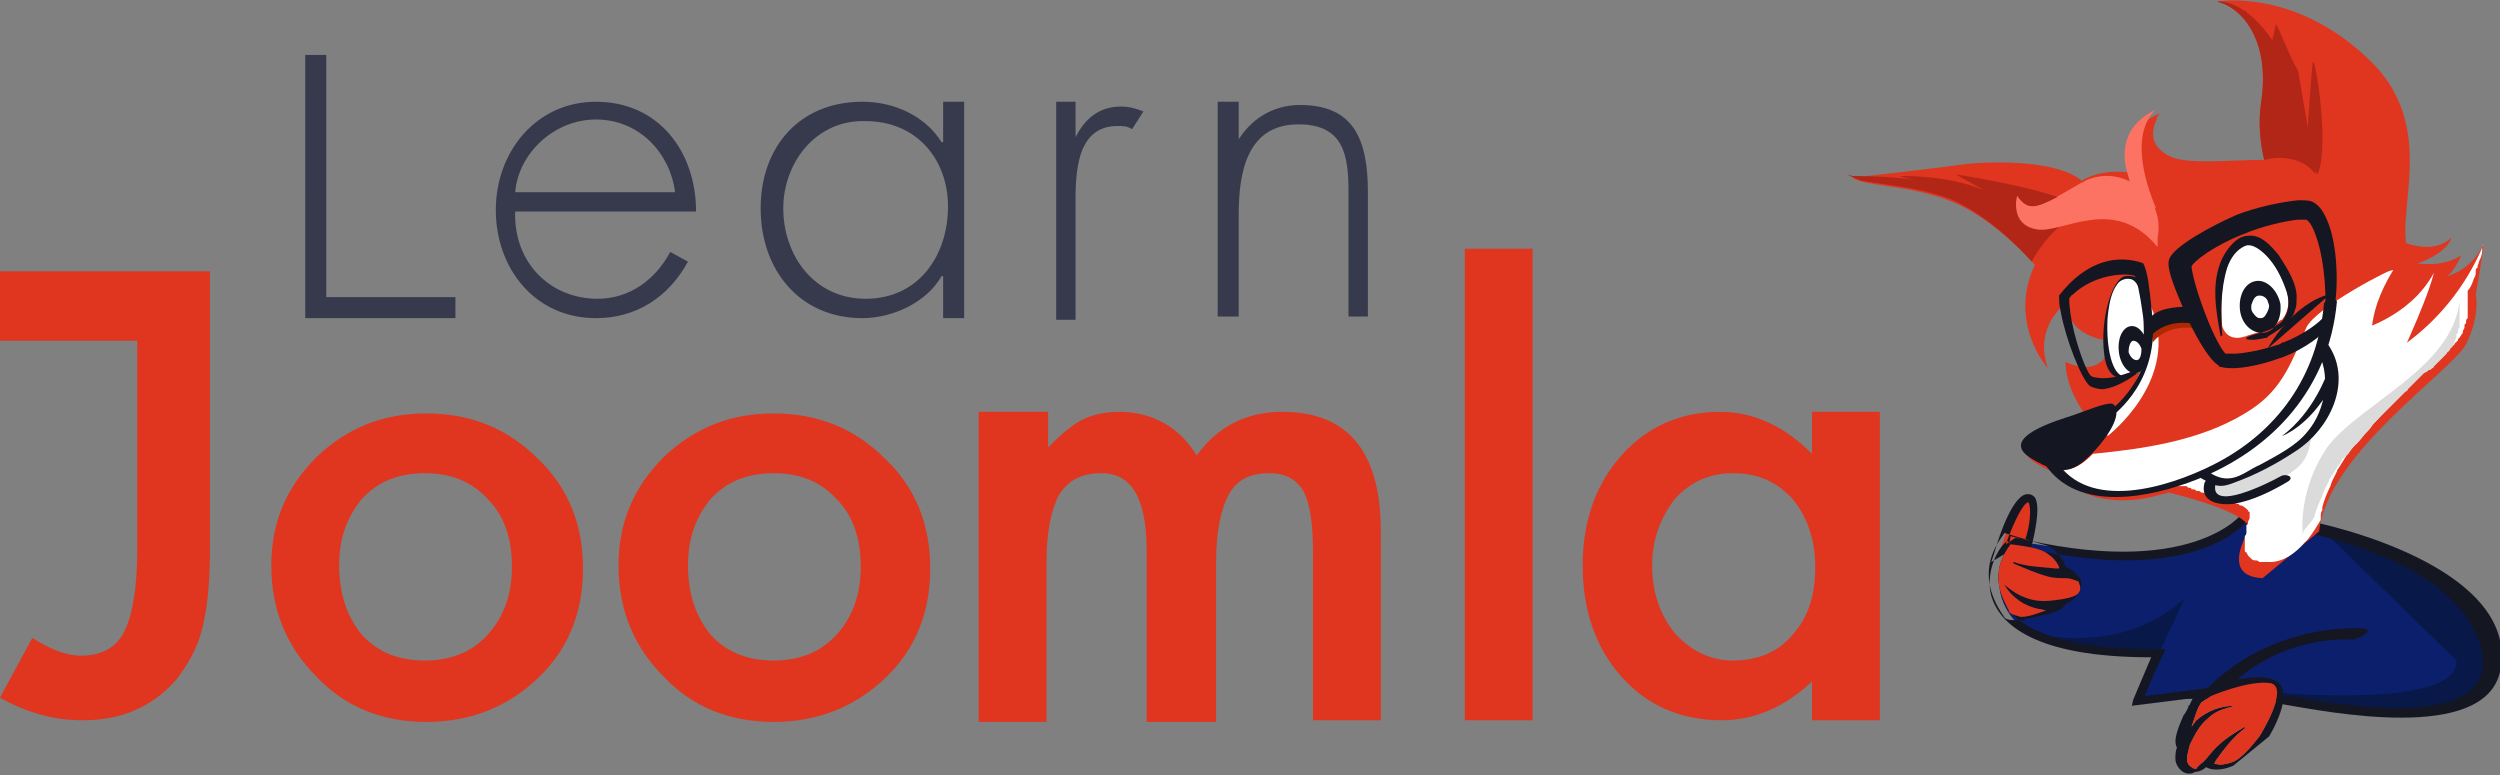 <svg xmlns="http://www.w3.org/2000/svg" width="154.8" height="48">
  <rect width="100%" height="100%" fill="#808080" stroke="none"/>
  <style>
    .st1{fill:#081849}.st2{fill:#141721}.st3{fill:#e0351e}.st4{fill:#fff}.st7{fill:#b22618}.st8{fill:#fc7263}.st9{fill:#dbdbdb}
  </style>
  <path d="M132.7 43.2l8.3.2 8.2.7s5.6-.1 5-3.4c-1-4.8-7.5-7.6-10.3-7.9l-5-.6s-3 2.9-7.2 2.3c-4.3-.6-7-1-7-1s-2.1 2.5.1 5 8.8 2 8.8 2l-.9 2.7z" fill="#0c1f6d"/>
  <path class="st1" d="M141.2 42.9s11.1 1 10.9-2l-8.3-8.1s5.9 1.3 9.6 5.1.5 7.7-9.9 5.8l-2.5-.3.2-.5z"/>
  <path class="st2" d="M138.2 42.4c1.9-1.9 4.8-2.9 7.4-2.8.5 0 1.6-.7.6-.7-3.4-.1-7 1.2-9.4 3.6-.3.4 1.2.2 1.4-.1z"/>
  <path class="st3" d="M125.6 33.7s.8-2.9 0-2.9c-.8-.1-1.8 3.5-1.8 3.5l1.1-.6h.7z"/>
  <path class="st2" d="M142 32.8c4 .8 10 2.7 11.5 6.9 2 5.8-8.5 4-11.6 3.4-.3-.1-1.2.4-.6.5 2.9.5 12.5 2.4 13.5-2 1.2-5.7-8.1-8.6-12.1-9.4-.4 0-1.3.5-.7.6z"/>
  <path class="st1" d="M133.7 40.4l1.6-3.4s-3.1 3.4-9 2.3c-.1.1 2.1 1 7.4 1.1z"/>
  <path class="st2" d="M132 43.7l.1-.4 1.1-2.6c-7.3 0-9.4-2.1-9.9-3.8-.4-1.6.5-3.1 1-3.4l.3.4c-.3.2-1.1 1.4-.7 2.9.4 1.5 2.4 3.4 9.6 3.4h.6l-.2.4s-.5 1-1.1 2.5l5.5-.7.1.5-6.4.8zm-.4-9c-1.9 0-4.3-.3-7.2-1l.1-.5c11.2 2.8 14.4-1.4 14.4-1.5l.4.3c0 .2-1.9 2.7-7.7 2.7zm-8.3.1l.2-.6c.3-1.1 1.2-3.7 2.1-3.6.2 0 .3.1.4.2.4.6-.1 2.6-.2 3l-.1.2-.9-.1-1.5.9zm2.3-3.7c-.3 0-.9 1.2-1.4 2.6l.6-.4.6.1c.3-.8.4-2 .2-2.3zm-1.5 7.1c.1.2.5.2.7.2h.5s.1 0 .1-.1c.2 0 .4 0 .6-.1.5-.1 1.7-.3 1.9-.8.2-.1.4-.2.6-.4.3-.3.5-.8.3-1.2l-.3-.3c-.1-.2-.4-.3-.6-.4-.1-.5-.7-1.1-1.1-1.3l-2.7-.8c.1.1-2.2 2.1 0 5.2zm.4-4.5c.7.1 1.8.2 2.3.6.3.2.5.4.7.8v.1h-.2c-.9-.1-1.8-.1-2.6-.4 0 0-.1 0 0 .1.7.3 1.4.6 2.1.8.4.1.7.1 1.1.1.3 0 .5.1.8.2l.1.3c.1.6-.6.7-1.1.8-.7.1-1.3.2-2 0s-1.1-.5-1.6-.9c.5.8 1.2 1.3 2.1 1.5.2 0 .4.1.5.1l-.6.2c-.3.1-.6.2-1 .2-.2-.1-.5-.1-.7-.3.1-.2-1.6-2 .1-4.2z"/>
  <path class="st3" d="M124.5 33.7c.7.1 1.8.2 2.3.6.3.2.5.4.7.8v.1h-.2c-.9-.1-1.8-.1-2.6-.4 0 0-.1 0 0 .1.7.3 1.4.6 2.1.8.4.1.7.1 1.1.1.3 0 .5.1.8.2l.1.3c.1.6-.6.7-1.1.8-.7.1-1.3.2-2 0s-1.1-.5-1.6-.9c.5.8 1.2 1.3 2.1 1.5.2 0 .4.1.5.1l-.6.2c-.3.1-.6.2-1 .2-.2-.1-.5-.1-.7-.3.1-.2-1.6-2 .1-4.2zm29.3-18.6c-.8 1.7-2.3 2-2.3 2 .5-.3.9-1.3.9-1.3-1.1.8-2.8.5-2.8.5-2.1-1.8 1.9-7.9-2.8-12.5-4.7-4.6-9.5-3.7-9.5-3.7 1.6.4 3.3 2.5 2.7 6.3-.2 1.3 0 2.7.2 3.5-2.1 0-4.7.3-5.8-.2-1.5-.7-1.1-1.9-.8-2.4l-.1.1c.1-.3.3-.4.3-.4-2.8 1.1-1.8 3.7-1.8 3.7-2-.3-3.1.5-3.1.5-1.6-1.4-6.2-1.2-7.5-1-1.3.2-6.7.8-6.7.8.9.6 3.5.4 6.2 1.5s5.1 3.9 5.1 3.9c-1.7 3.6.8 6.4.8 6.4-.9-2.6 1.1-4 1.1-4 .3 2.3 2.9 2.3 2.9 2.3-.6 2.6-2.9 1.3-2.9 1.3 0 1.4.8 2.7 1.3 3.4-.2.1-.4.1-.5.2-.9.3-4.8 1.4-2.6 2.7.5.3.9.5 1.3.6.6.7 2.3 2.2 5.7 1.5l1.2-.3s5.5 1.3 4.9 2.4c-.6 1.1-1.2 2.8.9 2.9l3.5-2.9c.5-4.8 8.2-9.9 9.1-11.6.9-1.8.6-3.1.6-3.1.2-1 .5-3.1.5-3.1z"/>
  <path class="st4" d="M130.5 27s4.6-3.5 2.7-8l-.3 3-.8 2.1-1.8 2 .2.9z"/>
  <path d="M133.3 21.2s.9-1.3 3-.8l-.6-1.1s-2.1-.1-2.5.9l.1 1z" fill="#af2900"/>
  <path class="st4" d="M153.7 15.4c0-.2.1-.3.1-.3-2.4 5.8-7.5 7.8-7.3 7.3.6-1.2-.2-2.6 1.7-5.7.1-.2-4.8 2.3-5.4 3.6-1 2.4-1.6 4-3.8 5.3-2.8 1.7-6.3 2.2-9.4 2.5-.8.8-1.4 1.1-2.3.9.2.3.5.6.6.6l.3.2h.1c.1 0 .2.1.2.1s.1 0 .1.1l.3.1h.1l.4.2c.2.1.4.1.7.1 1 .1 2 .1 3-.1l-.1.1h.1l.8-.2h.1c.1 0 .1 0 .2-.1h1.1c.1 0 .1 0 .2.1.1 0 .2 0 .2.1h.1c.1 0 .1 0 .2.1h.1c.1 0 .1 0 .2.1h.1l.3.1.3.1h.1c.1 0 .1 0 .2.1h.1c.1 0 .1 0 .2.1h.1l.3.1c.1 0 .2.1.2.1h.1l.2.1h.1l.1.1h.1c.2.1.3.2.4.3 0 0 0 .1.1.1v.4l-.1.2v.1s0 .1-.1.1v.5c0 .1-.1.2-.1.2v.9s0 .1.1.1l.1.2.2.2s.1.1.2.1h.1s.1 0 .2.1h.7c.8 0 1.6-.6 2.1-1.2l.1-.1.1-.1c.4-.5.6-.9.8-1.2V32c0-.1 0-.3.1-.4v-.2c.1-.4.3-.9.5-1.3l.1-.3.3-.6c0-.1.1-.2.1-.2l.5-.8.1-.1.1-.2c0-.1.1-.1.2-.2s.1-.2.2-.2l.3-.4.2-.2.2-.2.4-.5.1-.1c.1-.1.2-.2.3-.4l.6-.6.2-.2.2-.2.2-.2.2-.2.2-.2.2-.2.2-.2c.1-.1.2-.1.2-.2l.1-.1.1-.1.3-.3.2-.2.2-.2.1-.1.2-.1c.1-.1.1-.1.2-.1l.1-.1c.1 0 .1-.1.1-.1l.1-.1.1-.1.1-.1.1-.1.1-.1.1-.1.1-.1.1-.1s0-.1.1-.1c0 0 0-.1.1-.1V21l.1-.1.2-.3v-.1l.1-.2v-.1c0-.1 0-.1.1-.2v-.1c0-.1 0-.1.1-.2V18c.2-.2.3-.5.4-.8.1-.1.1-.3.1-.4 0-.1 0-.2.1-.2 0-.2.1-.3.1-.4.2-.4.2-.6.2-.8z"/>
  <path class="st2" d="M126.6 28.7c2 3.1 6.6 2.1 9.4 1 4.8-1.9 8.2-5.7 8.7-11 0-.3-.7-.2-.8.1-.4 4.5-2.9 8-6.9 10-2.8 1.4-7.7 2.9-9.7-.3-.2-.3-.9-.1-.7.2z"/>
  <path d="M131 25.3" fill="none" stroke="#231f20" stroke-width=".246" stroke-miterlimit="10"/>
  <path class="st4" d="M139.1 20.8c.6-.2 1.2-.3 1.8-.7l.1-.1c.1-.1.2-.2.3-.2.4-.5.5-1.1.3-1.8-.2-.8-.7-1.6-1.3-2.3-.3-.3-.8-.7-1.2-.6-.6.2-1 .8-1.2 1.4-.4 1.2-.4 2.5-.3 3.7.2.6.7.9 1.5.6-.1.1-.1 0 0 0z"/>
  <path class="st2" d="M142.1 19.2c.1-.2.1-.4.1-.6.1-1-.6-2-1.1-2.8-.5-.6-1.1-1.3-1.9-1.2-.7 0-1.3.8-1.6 1.4-.7 1.5-.4 3.2-.1 4.8h.1c-.1-1.4-.1-2.9.3-4.2.2-.6.6-1.2 1.2-1.4.4-.1.9.3 1.2.6.6.6 1 1.4 1.3 2.3.2.7.1 1.3-.3 1.8-.1.1-.2.2-.3.2l-.1.1c-.5.4-1.2.4-1.8.7v.1c.4.1.8 0 1.3-.1-.1-.1 1.5-.7 1.7-1.7zm-.9-.4c.1.9-.3 1.7-1 1.8-.7.1-1.4-.5-1.5-1.4-.1-.9.3-1.7 1-1.8.6-.1 1.3.5 1.5 1.4z"/>
  <path class="st4" d="M140.5 18.9l-.1-.3c-.1-.2-.3-.3-.5-.3-.3 0-.4.3-.5.6v.2c0 .2.2.4.3.5.1.1.2.1.3.1.2 0 .3-.2.4-.4.1-.2.1-.3.1-.4z"/>
  <path class="st2" d="M131 25.6l-.2-.3s.8-.6 1.5-1.8c.6-1.1 1.1-3 .3-5.6l.3-.1c1.6 5.2-1.9 7.7-1.9 7.8zm-2.6.1c.6-.2 2-.8 2.4-.7.4.2.5 1.1-1 2.8-1.3 1.4-2 1.8-4 .6-2.2-1.3 1.7-2.4 2.6-2.7z"/>
  <path class="st7" d="M120.7 12.3c2.7 1.1 5.1 3.9 5.1 3.9s.8-1.5 1.9-2.3c1.1-.7 1.2-1.1 1.2-1.1l-3.3-.7c-.6-.1-1.3-.2-2-.3-2.3-.1-7.9-.5-9.2-1 1 .7 3.6.5 6.3 1.5z"/>
  <path class="st8" d="M131.7 10.6l.4 1.5 1.4.8c-2-4.8 0-6.1 0-6.1-2.7 1.2-1.8 3.8-1.8 3.8z"/>
  <path class="st3" d="M132.4 14.1s-.6-1.2-1.7-1.7c0 0 2.4 0 3.2 2.8.8 2.7-1.3.1-1.3.1l-.2-1.2z"/>
  <path class="st2" d="M133.1 20.9s.9-1.3 3-.8l-.6-1.1s-2.1-.1-2.5.9l.1 1zm11.1-7c-.3-.8-.6-1.2-1-1.4-.2-.1-.5-.1-.9-.1-1 .1-2.5.4-3.8.9-1.6.7-4 2-4.2 2.8-.2.7.8 2.7 1.1 3.5.4.9 1.2 2.4 1.8 2.9.1.1.2.1.2.2.1 0 .3.1.8.1.7 0 1.8-.2 2.9-.6l.3-.1c1.3-.5 2.5-1.4 2.8-1.9.6-1 .7-4.4 0-6.3zm-5.9 8h-.5c-.2-.2-.7-1-1.3-2.6-.6-1.6-.8-2.6-.8-2.8.1-.3 1.4-1.3 3.2-2 1.2-.5 2.5-.8 3.4-.9h.5s.3.1.6 1c.6 1.6.7 4.4.5 5-.2.3-1.2 1.1-2.5 1.6-.1 0-.1 0-.2.1-1.2.4-2.3.6-2.9.6zm-5.7-4.4s-.2-.5-1-.4c-.8.1-1.6 2.7-1.3 4.9.3 2.2 1.9 1.3 2.5.8l.3-2.9-.5-2.4z"/>
  <path class="st4" d="M131.5 23.3c.1 0 .2-.1.4-.1 1.2-.1 1-1 1-2.8 0-1.6-.4-2.9-.9-3.1-.3-.1-.7 0-.9.3-.3.4-.5 1-.6 2.1-.1 1.9.3 3.5 1 3.6z"/>
  <path class="st2" d="M133 21.5c-.1-.8-.6-1.4-1.1-1.3-.5.1-.8.8-.7 1.6.1.8.6 1.4 1.1 1.3.5-.1.9-.8.7-1.6zm-.7.8c-.2 0-.4-.2-.5-.5 0-.3.1-.7.3-.7.2 0 .4.2.5.5 0 .4-.1.7-.3.7zm.9-3.4c-.1-.9-.2-2.1-.5-2.6-.3-.1-2.8-1.1-5.2 2 0 .3 0 .6.1 1 .3 1.7 1.3 4.2 1.8 4.6.2.1.5.2.8.2 1-.1 2.3-1 2.5-1.4-.3.2-1.2.5-1.6.6-.7.2-1.4.1-1.6 0l-.1-.1c-.4-.6-1-2.4-1.2-3.8-.1-.8-.1-1 0-1 0 0 0-.1.2-.2.4-.4 1.1-.8 1.8-1 1-.3 1.9-.2 2-.1.1.2.3 1 .5 2.5.1.7 0 2.7 0 3.1.3-.4.6-3.2.5-3.8z"/>
  <path class="st9" d="M143.1 27l-2.6 1.8L138 30l-1-.5s-.6 1 .3 1.3c0 0 3-.2 4.9-1.8.9-.7.9-2 .9-2z"/>
  <path class="st2" d="M136.1 29.5c.9.5 1.2.8 2.2.4 1.4-.5 2.7-1.2 3.9-2 2-1.3 3.5-4.2 2-6.5-.1-.2-.8.1-.8.2 1 1.5.6 3.8-.5 5.1-.7.9-1.9 1.5-3 2.1-.5.2-1.1.7-1.7.8-.6.1-1-.1-1.5-.4-.1 0-.7.3-.6.3zm.4.4c-.3 1.2.9 1.4 1.8 1.3 1.2-.2 2.4-.8 3.4-1.4.4-.3-.2-.5-.5-.3-.7.4-4.5 2.3-4 .4.2-.4-.6-.3-.7 0zm7.6-6.8s-.8 2.4-2.8 3.9c0 0 1.7-.6 3-3l-.2-.9z"/>
  <path class="st7" d="M143.4 10.8C141.6-.4 137.3.1 137.3.1c1.6.4 3.3 2.5 2.7 6.3-.2 1.3 0 2.7.2 3.5.7-.2 2.3-.3 3.2.9z"/>
  <path class="st2" d="M140.4 21.6s1.5-2.8 3.9-3.4"/>
  <path class="st8" d="M133.6 15.3c-2.7-3.3-5.9-.8-7.5-1.1-1.7-.3-1.2-2.1-1.2-2.1.8 1.2 1.4.7 4-.8.1 0 .2-.1.2-.1 2.3-1.1 5 .9 4.5 3.5v.6z"/>
  <path class="st7" d="M137.3.1s1.6-.2 3.4 2.4c0 0 .1-.4.2-.9 0-.5.7 1.6 1.4 2.8l.6 3.5s.2-3.2.3-4c.1-.8 1.1 5.2.3 6.9l-1.7-2.6-2.7-7.5-1.8-.6zm-12.4 12c.6.9 1.1.8 2.5.1-2.3-.8-6.3-1.4-6.3-1.4l1.8 1c-2.3-1-5.3-.9-5.3-.9l1.1.3c-1-.3-4.1-.3-4.1-.3l.7.3 1.5.2 2.6.2 2.4.4 2.2 1.3.8-.7c0-.3.1-.5.1-.5z"/>
  <path class="st3" d="M148.6 14.9s2 1 3.2-.2c0 0-.2 1.3-3.5 2-2.9.6.3-1.8.3-1.8z"/>
  <path class="st4" d="M145.9 20.5s3.3-.8 4.8-3.6c0 0-.2 1.2-2.2 5.5-1.9 4.3-2.9 3.3-2.9 3.3l.3-5.2z"/>
  <path class="st9" d="M143.3 32c.1-.4.3-.9.5-1.3l.1-.3.3-.6c0-.1.1-.2.1-.2l.5-.8.1-.1.1-.2c0-.1.1-.1.2-.2s.1-.2.2-.2l.3-.4.2-.2.2-.2.4-.5.1-.1c.1-.1.2-.2.3-.4l.6-.6.2-.2.2-.2.2-.2.2-.2.2-.2.2-.2.2-.2c.1-.1.2-.1.2-.2l.1-.1.1-.1.3-.3.2-.2.2-.2.1-.1.2-.1c.1-.1.1-.1.2-.1l.1-.1c.1 0 .1-.1.1-.1l.1-.1.1-.1.1-.1.1-.1.1-.1.1-.1.1-.1.1-.1s0-.1.1-.1c0 0 0-.1.1-.1v-.1l.1-.1.2-.3v-.1l.1-.2v-.1c0-.1 0-.1.1-.2v-.1c0-.1 0-.1.1-.2v-1.7c-.4 4.2-6.2 6.4-8.2 9.1-1.9 2.8-1.5 5.5-1.5 5.5 0-.1 0-.3.1-.4.6-.7.6-.8.6-.8z"/>
  <path class="st2" d="M136.4 42.7c-.2.1-.4.3-.6.5l-.2.4s0 .1-.1.1v.1c-.1.2-.2.4-.3.5-.2.5-.7 1.5-.4 2-.1.2-.1.5-.1.7 0 .4.4.9.8.9.1 0 .3 0 .4-.1.2 0 .5-.1.7-.3.5.3 1.3.1 1.7-.1l2.2-1.8s1.8-2.9.3-3.5c-1.4-.6-4.4.6-4.4.6zm3.5 2.9c-.4.5-1.1 1.4-1.7 1.6-.3.1-.7.2-1 .1h-.1l.1-.2c.5-.7 1.1-1.5 1.8-2V45c-.7.4-1.3.8-1.8 1.3-.3.3-.5.6-.7.8-.2.2-.4.3-.5.5-.1 0-.2 0-.3-.1-.5-.3-.2-.9-.1-1.4.3-.6.6-1.2 1.1-1.6.5-.5 1-.6 1.7-.8-.9 0-1.7.3-2.4.9l-.3.4.2-.6c.1-.3.2-.6.4-.9l.6-.4s2.3-1 3.7-.8c1.2.3-.7 3.3-.7 3.3z"/>
  <path class="st3" d="M139.9 45.6c-.4.5-1.1 1.4-1.7 1.6-.3.1-.7.2-1 .1h-.1l.1-.2c.5-.7 1.1-1.5 1.8-2V45c-.7.4-1.3.8-1.8 1.3-.3.3-.5.6-.7.8-.2.2-.4.3-.5.5-.1 0-.2 0-.3-.1-.5-.3-.2-.9-.1-1.4.3-.6.6-1.2 1.1-1.6.5-.5 1-.6 1.7-.8-.9 0-1.7.3-2.4.9l-.3.4.2-.6c.1-.3.2-.6.4-.9l.6-.4s2.3-1 3.7-.8c1.2.3-.7 3.3-.7 3.3zM16.8 35c0-2.6.9-4.8 2.8-6.7 1.9-1.8 4.1-2.7 6.8-2.7s5 .9 6.9 2.8c1.9 1.8 2.8 4.1 2.8 6.8s-.9 5-2.8 6.8c-1.9 1.8-4.2 2.7-6.9 2.7s-5-.9-6.8-2.8c-1.9-1.9-2.8-4.2-2.8-6.9zm4.2 0c0 1.8.5 3.2 1.4 4.3 1 1.1 2.3 1.6 3.9 1.6s2.9-.5 3.9-1.6 1.5-2.5 1.5-4.2c0-1.8-.5-3.2-1.5-4.2-1-1.1-2.3-1.6-3.9-1.6s-2.9.5-3.9 1.6C21.5 32 21 33.3 21 35zm17.3 0c0-2.6.9-4.8 2.8-6.7 1.9-1.8 4.1-2.7 6.8-2.7s5 .9 6.9 2.8c1.9 1.8 2.8 4.1 2.8 6.8s-.9 5-2.8 6.8c-1.9 1.8-4.2 2.7-6.9 2.7s-5-.9-6.8-2.8c-1.9-1.9-2.8-4.2-2.8-6.9zm4.3 0c0 1.8.5 3.2 1.4 4.3 1 1.1 2.3 1.6 3.9 1.6s2.9-.5 3.9-1.6 1.5-2.5 1.5-4.2c0-1.8-.5-3.2-1.5-4.2-1-1.1-2.3-1.6-3.9-1.6s-2.9.5-3.9 1.6c-.9 1.1-1.4 2.4-1.4 4.1zm18.1-9.5h4.2v2.2c.8-.8 1.5-1.4 2.1-1.7.6-.3 1.4-.5 2.3-.5 2 0 3.7.9 4.8 2.7 1.3-1.8 3.1-2.7 5.3-2.7 4.1 0 6.1 2.5 6.1 7.4v11.7h-4.2V34.1c0-1.7-.2-3-.6-3.7-.4-.7-1.1-1.1-2.1-1.1-1.2 0-2 .4-2.5 1.3s-.8 2.3-.8 4.2v9.9H71V34.1c0-3.2-.9-4.8-2.8-4.8-1.2 0-2 .4-2.6 1.3-.5.9-.8 2.3-.8 4.2v9.9h-4.2V25.5zm34.2-10.1v29.2h-4.2V15.4h4.2zm17.3 10.1h4.2v19.1h-4.2v-2.4c-1.7 1.6-3.6 2.4-5.6 2.4-2.5 0-4.6-.9-6.2-2.7-1.6-1.8-2.4-4.1-2.4-6.9 0-2.7.8-5 2.4-6.8s3.7-2.7 6.1-2.7c2.1 0 4 .9 5.7 2.6v-2.6zm-9.9 9.5c0 1.7.5 3.1 1.4 4.2 1 1.1 2.2 1.7 3.6 1.7 1.5 0 2.8-.5 3.7-1.6 1-1.1 1.4-2.5 1.4-4.2 0-1.7-.5-3.1-1.4-4.2-1-1.1-2.2-1.6-3.7-1.6-1.4 0-2.6.5-3.6 1.6-.9 1.2-1.4 2.5-1.4 4.1zM0 16.8v4.3h8.5V34c0 2.4-.3 4.1-.8 5.1S6.3 40.6 5 40.6c-.9 0-1.9-.4-3-1.1l-2 3.7c1.6.9 3.3 1.4 5.1 1.4 2.4 0 4.3-.8 5.8-2.5.7-.9 1.3-1.9 1.6-3.1.3-1.1.5-2.7.5-5V16.8H0z"/>
  <path d="M20.2 18.4h8v1.3h-9.3V3.4h1.3v15zm11.7-5.3c-.1 3.2 2.2 5.4 5.1 5.4 2 0 3.6-1.2 4.5-2.9l1.1.6c-1.2 2.2-3.2 3.5-5.7 3.5-3.8 0-6.2-3.1-6.2-6.7s2.5-6.7 6.2-6.7c3.9 0 6.2 3.1 6.2 6.8H31.9zm9.9-1.2c-.3-2.4-2.2-4.5-4.9-4.5-2.6 0-4.8 2.1-5 4.5h9.9zm17.9 7.8h-1.3v-2.6h-.1c-.9 1.6-3 2.6-4.9 2.6-3.9 0-6.3-3-6.3-6.8s2.4-6.6 6.3-6.6c2 0 3.9.9 4.9 2.5h.1V6.3h1.3v13.4zm-11.2-6.8c0 2.9 1.9 5.6 5.1 5.6 3.3 0 5.1-2.7 5.1-5.7s-2-5.3-5.1-5.3c-3.1-.1-5.1 2.6-5.1 5.4zm18.1-4.4c.6-1.2 1.5-1.9 2.8-1.9.5 0 .9.1 1.4.3L70.1 8c-.3-.2-.6-.2-.9-.2-2.8 0-2.6 3.5-2.6 5.4v6.6h-1.2V6.3h1.2v2.2zm10 .3c.8-1.4 2.2-2.3 3.9-2.3 3.3 0 4.2 2.1 4.2 5.4v7.7h-1.2v-7.7c0-2.3-.3-4.2-3.1-4.2-3.2 0-3.7 3-3.7 5.6v6.3h-1.3V6.3h1.3v2.5z" fill="#363a4c"/>
</svg>
